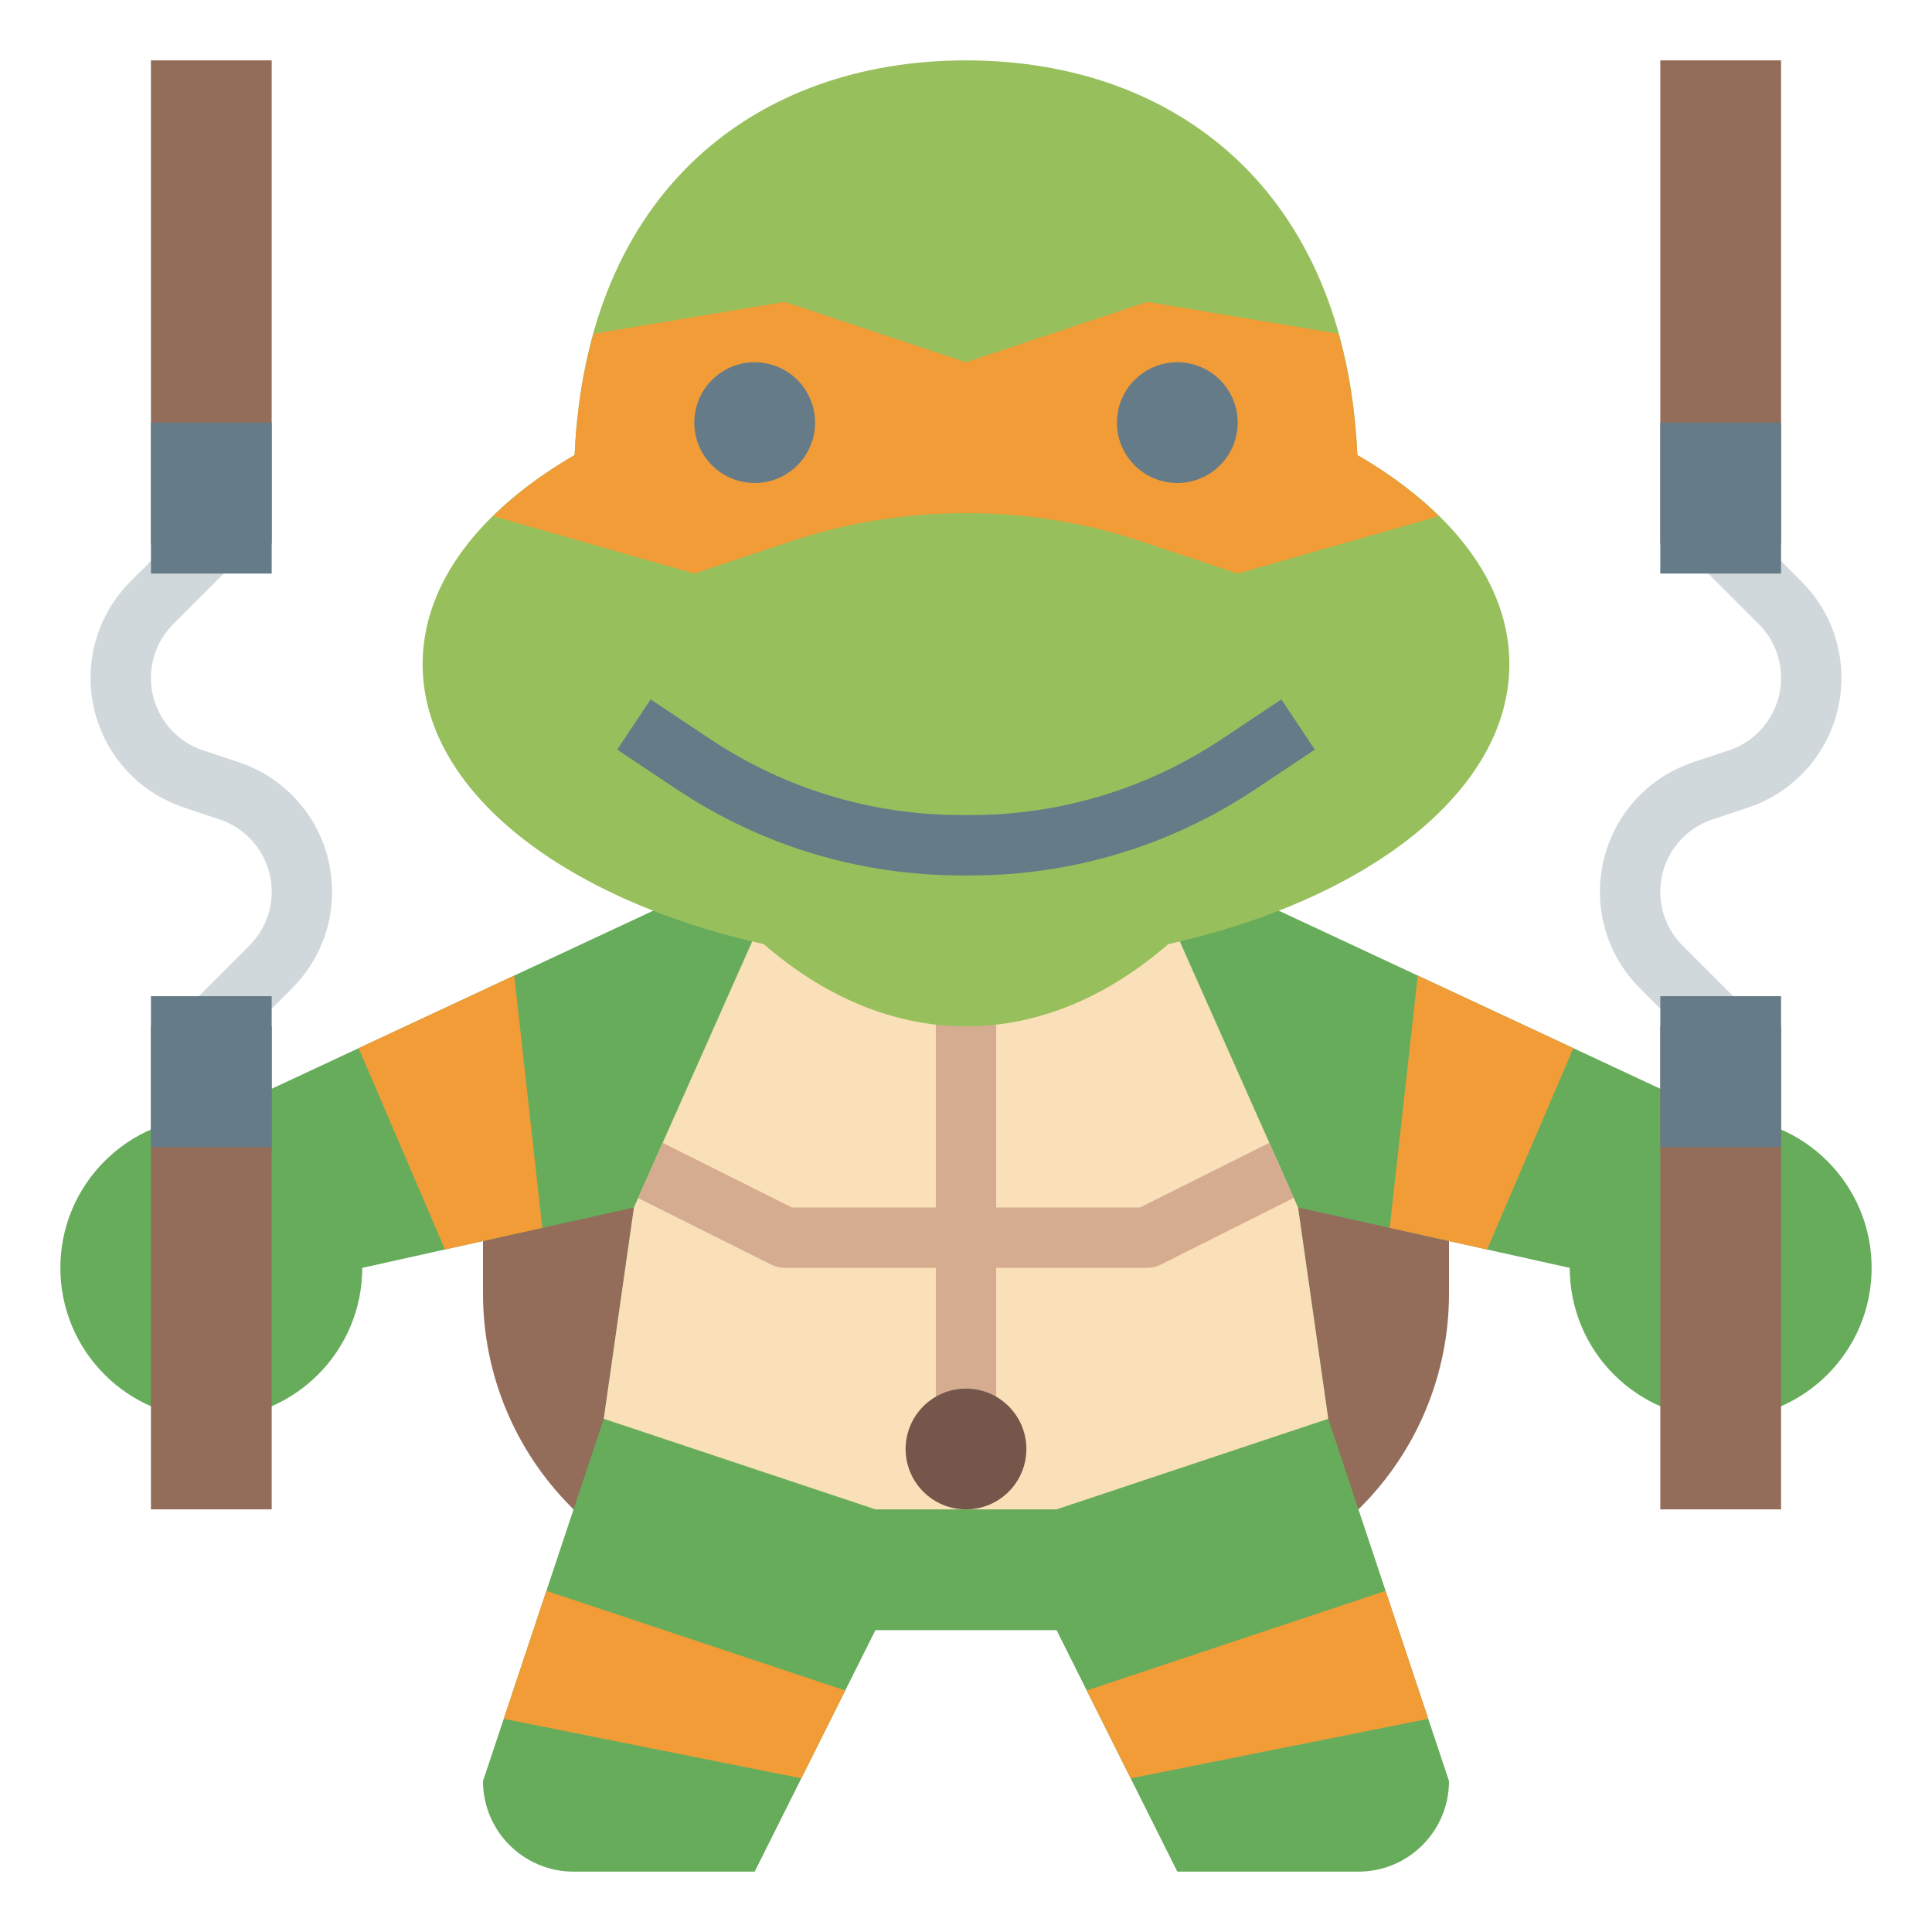 <?xml version="1.0" encoding="iso-8859-1"?>
<!-- Generator: Adobe Illustrator 22.1.0, SVG Export Plug-In . SVG Version: 6.00 Build 0)  -->
<svg xmlns="http://www.w3.org/2000/svg" xmlns:xlink="http://www.w3.org/1999/xlink" version="1.1" id="Layer_3" x="0px" y="0px" viewBox="0 0 64 64" style="enable-background:new 0 0 64 64;" xml:space="preserve">
<g>
	<g>
		<path style="fill:#D1D8DB;" d="M56.293,34.707l-1.968-1.968C53.471,31.885,53,30.749,53,29.54c0-1.951,1.243-3.675,3.094-4.292    l1.18-0.394C58.307,24.511,59,23.548,59,22.46c0-0.674-0.263-1.308-0.739-1.785l-1.968-1.968l1.414-1.414l1.968,1.968    C60.529,20.115,61,21.251,61,22.46c0,1.951-1.243,3.675-3.094,4.292l-1.18,0.394C55.693,27.489,55,28.452,55,29.54    c0,0.674,0.263,1.308,0.739,1.785l1.968,1.968L56.293,34.707z"/>
	</g>
	<g>
		<path style="fill:#D1D8DB;" d="M7.707,34.707l-1.414-1.414l1.968-1.968C8.737,30.848,9,30.214,9,29.54    c0-1.088-0.693-2.051-1.726-2.395l-1.181-0.394C4.243,26.135,3,24.411,3,22.46c0-1.208,0.471-2.345,1.325-3.199l1.968-1.968    l1.414,1.414l-1.968,1.968C5.263,21.152,5,21.786,5,22.46c0,1.088,0.693,2.051,1.726,2.395l1.181,0.394    C9.757,25.865,11,27.589,11,29.54c0,1.208-0.471,2.345-1.325,3.199L7.707,34.707z"/>
	</g>
	<path style="fill:#946C5A;" d="M48,39v3.858c0,2.652-1.054,5.196-2.929,7.071L45,50H19l-0.071-0.071   C17.054,48.054,16,45.51,16,42.858V39"/>
	<path style="fill:#67AC5B;" d="M22,30L7,37c-2.761,0-5,2.239-5,5s2.239,5,5,5s5-2.239,5-5l9-2l-1,7l-4,12l0,0c0,1.657,1.343,3,3,3   h6l4-8h6h0l4,8h6c1.657,0,3-1.343,3-3l0,0l-4-12l-1-7c0,0,9,2,9,2c0,2.761,2.239,5,5,5s5-2.239,5-5s-2.239-5-5-5l-15-7"/>
	<polyline style="fill:#FAE0B8;" points="39,31 43,40 44,47 35,50 29,50 20,47 21,40 25,31  "/>
	<polygon style="fill:#F29C37;" points="52.119,34.722 49.261,41.391 46.036,40.675 46.965,32.317  "/>
	<polygon style="fill:#F29C37;" points="14.739,41.391 11.881,34.722 17.035,32.317 17.964,40.675  "/>
	<path style="fill:#D5AC90;" d="M37.764,40H33v-7h-2v7h-4.764l-4.284-2.142l-0.813,1.83l4.414,2.207C25.691,41.964,25.845,42,26,42   h5v5h2v-5h5c0.155,0,0.309-0.036,0.447-0.105l4.411-2.213l-0.81-1.824L37.764,40z"/>
	<polygon style="fill:#F29C37;" points="47.313,56.937 37.455,58.909 36,56 45.9,52.7  "/>
	<polygon style="fill:#F29C37;" points="16.688,56.938 26.545,58.909 28,56 18.1,52.7  "/>
	<path style="fill:#97C05C;" d="M50,22c0-2.691-1.924-5.13-5.036-6.927C44.586,6.317,38.936,2,32,2S19.414,6.317,19.036,15.073   C15.924,16.87,14,19.309,14,22c0,4.206,4.68,7.799,11.3,9.276C27.258,32.976,29.545,34,32,34s4.742-1.024,6.7-2.724   C45.32,29.799,50,26.206,50,22z"/>
	<path style="fill:#F29C37;" d="M47.661,17.097c-0.75-0.736-1.65-1.419-2.698-2.024c-0.063-1.467-0.286-2.798-0.627-4.017L38,10   l-6,2l-6-2l-6.337,1.056c-0.341,1.218-0.564,2.55-0.627,4.017c-1.048,0.605-1.947,1.288-2.698,2.024L23,19l3.229-1.076   C28.064,17.312,29.986,17,31.921,17h0.158c1.935,0,3.857,0.312,5.692,0.924L41,19L47.661,17.097z"/>
	<g>
		<circle style="fill:#657B88;" cx="25" cy="14" r="2"/>
	</g>
	<g>
		<circle style="fill:#657B88;" cx="39" cy="14" r="2"/>
	</g>
	<path style="fill:#657B88;" d="M31.844,29h0.312c3.367,0,6.627-0.987,9.43-2.855l1.969-1.313l-1.109-1.664l-1.969,1.313   C38.003,26.129,35.126,27,32.156,27h-0.312c-2.971,0-5.848-0.871-8.32-2.519l-1.969-1.313l-1.109,1.664l1.969,1.313   C25.217,28.013,28.478,29,31.844,29z"/>
	<circle style="fill:#74564A;" cx="32" cy="48" r="2"/>
	<rect x="5" y="2" transform="matrix(-1 -1.224647e-16 1.224647e-16 -1 14 20)" style="fill:#946C5A;" width="4" height="16"/>
	<rect x="55" y="34" transform="matrix(-1 4.479249e-11 -4.479249e-11 -1 114 84)" style="fill:#946C5A;" width="4" height="16"/>
	<rect x="55" y="2" style="fill:#946C5A;" width="4" height="16"/>
	<rect x="5" y="34" style="fill:#946C5A;" width="4" height="16"/>
	<rect x="5" y="33" style="fill:#657B88;" width="4" height="5"/>
	<rect x="5" y="14" style="fill:#657B88;" width="4" height="5"/>
	<rect x="55" y="33" style="fill:#657B88;" width="4" height="5"/>
	<rect x="55" y="14" style="fill:#657B88;" width="4" height="5"/>
</g>
</svg>
